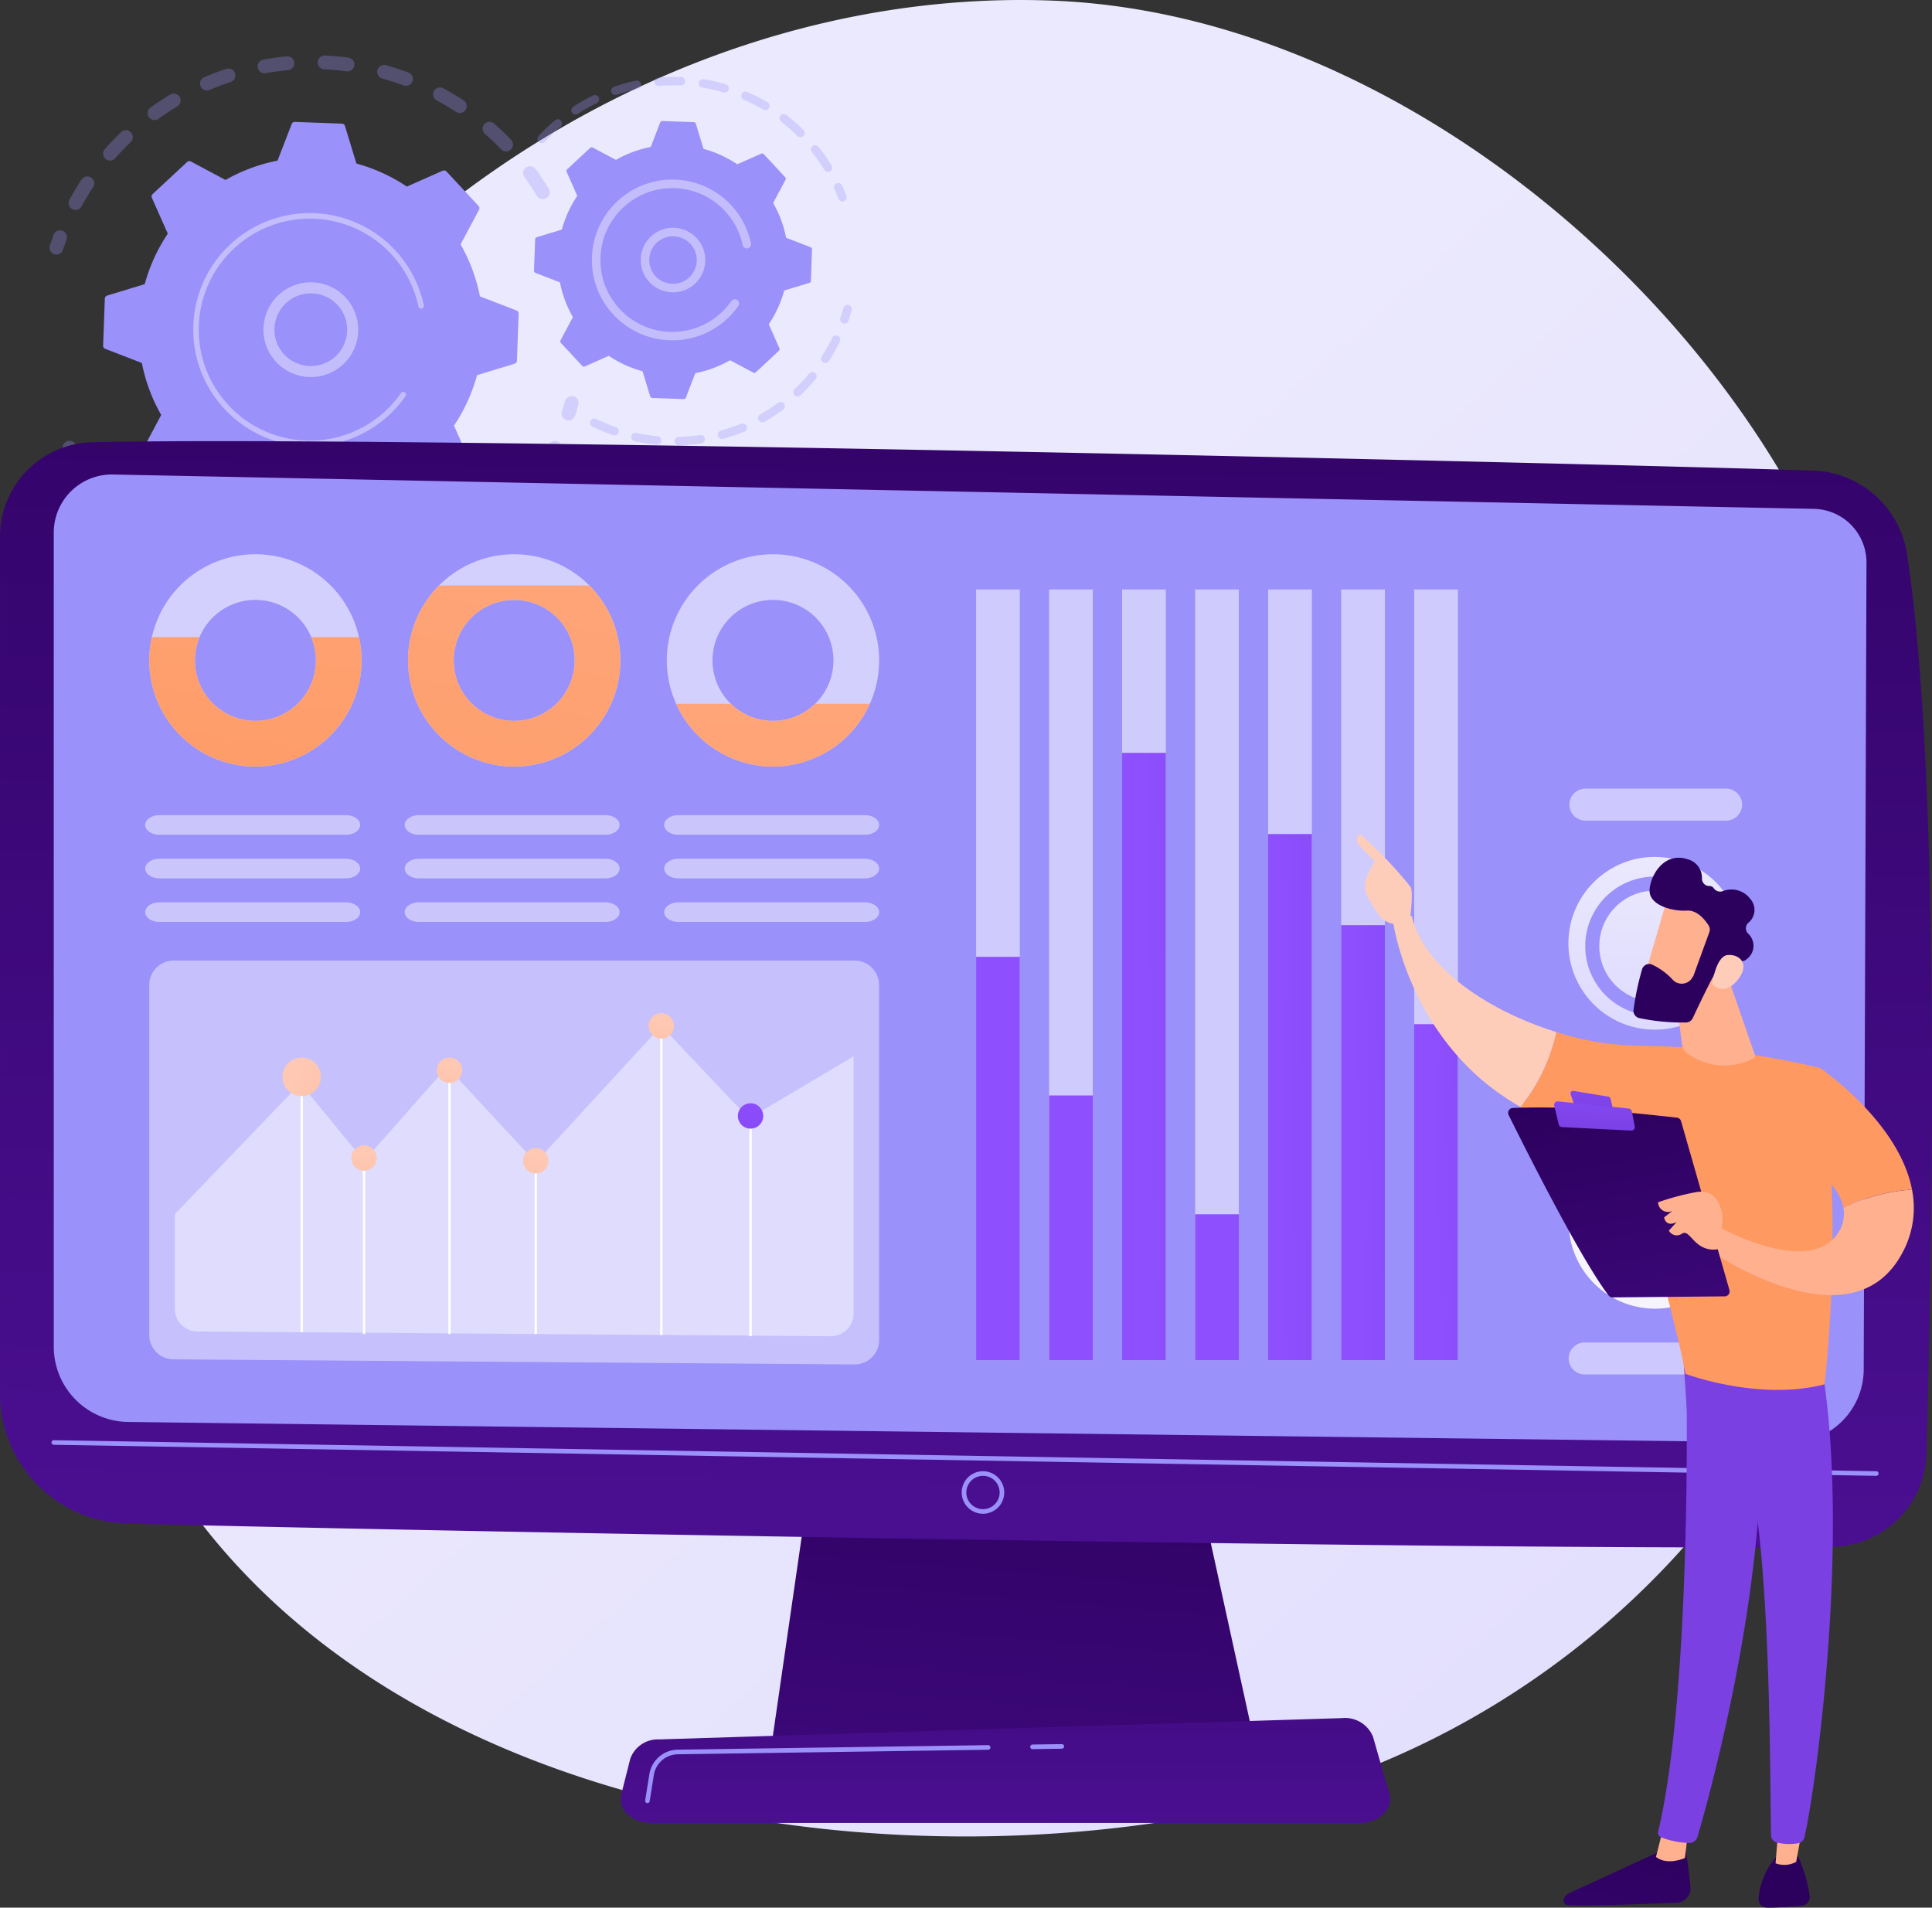 <svg xmlns="http://www.w3.org/2000/svg" xmlns:xlink="http://www.w3.org/1999/xlink" width="216.223" height="213.5" viewBox="0 0 216.223 213.5">
  <rect x="0" y="0" width="216.223" height="213.5" fill="#333333" stroke="none"/>
  <defs>
    <linearGradient id="linear-gradient" x1="1.078" y1="1.152" x2="0.384" y2="0.406" gradientUnits="objectBoundingBox">
      <stop offset="0" stop-color="#dedafe"/>
      <stop offset="1" stop-color="#ebe9fd"/>
    </linearGradient>
    <linearGradient id="linear-gradient-2" x1="0.664" y1="-0.362" x2="0.286" y2="2.337" gradientUnits="objectBoundingBox">
      <stop offset="0" stop-color="#2c005d"/>
      <stop offset="1" stop-color="#4a0f91"/>
    </linearGradient>
    <linearGradient id="linear-gradient-3" x1="0.519" y1="-0.334" x2="0.487" y2="0.978" xlink:href="#linear-gradient-2"/>
    <linearGradient id="linear-gradient-4" x1="0.488" y1="-4.387" x2="0.501" y2="1.057" xlink:href="#linear-gradient-2"/>
    <linearGradient id="linear-gradient-5" x1="2.193" y1="0.142" x2="6.638" y2="-0.798" gradientUnits="objectBoundingBox">
      <stop offset="0" stop-color="#8e4fff"/>
      <stop offset="1" stop-color="#7a40e2"/>
    </linearGradient>
    <linearGradient id="linear-gradient-6" x1="2.489" y1="-0.141" x2="6.934" y2="-1.573" xlink:href="#linear-gradient-5"/>
    <linearGradient id="linear-gradient-7" x1="0.551" y1="0.493" x2="4.996" y2="-0.131" xlink:href="#linear-gradient-5"/>
    <linearGradient id="linear-gradient-8" x1="2.346" y1="-0.579" x2="6.791" y2="-3.177" xlink:href="#linear-gradient-5"/>
    <linearGradient id="linear-gradient-9" x1="0.233" y1="0.543" x2="4.678" y2="-0.177" xlink:href="#linear-gradient-5"/>
    <linearGradient id="linear-gradient-10" x1="0.309" y1="0.537" x2="4.754" y2="-0.334" xlink:href="#linear-gradient-5"/>
    <linearGradient id="linear-gradient-11" x1="0.421" y1="0.52" x2="4.866" y2="-0.608" xlink:href="#linear-gradient-5"/>
    <clipPath id="clip-path">
      <path id="Trazado_102415" data-name="Trazado 102415" d="M935.656-1213.614a11.881,11.881,0,0,0-11.881,11.881,11.88,11.88,0,0,0,11.881,11.881,11.88,11.88,0,0,0,11.881-11.881A11.881,11.881,0,0,0,935.656-1213.614Zm0,18.649a6.769,6.769,0,0,1-6.769-6.769,6.769,6.769,0,0,1,6.769-6.769,6.769,6.769,0,0,1,6.769,6.769A6.769,6.769,0,0,1,935.656-1194.965Z" transform="translate(-923.775 1213.614)" fill="#fff" opacity="0.57"/>
    </clipPath>
    <linearGradient id="linear-gradient-12" x1="1.923" y1="-4.485" x2="0.061" y2="2.038" gradientUnits="objectBoundingBox">
      <stop offset="0" stop-color="#ffb08e"/>
      <stop offset="1" stop-color="#fe9962"/>
    </linearGradient>
    <clipPath id="clip-path-2">
      <path id="Trazado_102417" data-name="Trazado 102417" d="M1051.606-1213.614a11.881,11.881,0,0,0-11.881,11.881,11.88,11.88,0,0,0,11.881,11.881,11.881,11.881,0,0,0,11.881-11.881A11.881,11.881,0,0,0,1051.606-1213.614Zm0,18.649a6.769,6.769,0,0,1-6.769-6.769,6.769,6.769,0,0,1,6.769-6.769,6.769,6.769,0,0,1,6.769,6.769A6.769,6.769,0,0,1,1051.606-1194.965Z" transform="translate(-1039.725 1213.614)" fill="#fff" opacity="0.57"/>
    </clipPath>
    <linearGradient id="linear-gradient-13" x1="1.629" y1="-2.351" x2="-0.234" y2="2.354" xlink:href="#linear-gradient-12"/>
    <clipPath id="clip-path-3">
      <path id="Trazado_102419" data-name="Trazado 102419" d="M1167.555-1213.614a11.881,11.881,0,0,0-11.881,11.881,11.881,11.881,0,0,0,11.881,11.881,11.881,11.881,0,0,0,11.881-11.881A11.881,11.881,0,0,0,1167.555-1213.614Zm0,18.649a6.769,6.769,0,0,1-6.769-6.769,6.769,6.769,0,0,1,6.769-6.769,6.769,6.769,0,0,1,6.769,6.769A6.769,6.769,0,0,1,1167.555-1194.965Z" transform="translate(-1155.674 1213.614)" fill="#fff" opacity="0.57"/>
    </clipPath>
    <linearGradient id="linear-gradient-14" x1="1.459" y1="-6.217" x2="-0.404" y2="6.829" xlink:href="#linear-gradient-12"/>
    <linearGradient id="linear-gradient-15" x1="0.918" y1="-0.764" x2="-1.18" y2="5.578" gradientUnits="objectBoundingBox">
      <stop offset="0" stop-color="#fecdba"/>
      <stop offset="1" stop-color="#ffb08e"/>
    </linearGradient>
    <linearGradient id="linear-gradient-16" x1="0.918" y1="-0.764" x2="-1.18" y2="5.579" xlink:href="#linear-gradient-15"/>
    <linearGradient id="linear-gradient-17" x1="0.918" y1="-0.764" x2="-1.18" y2="5.578" xlink:href="#linear-gradient-15"/>
    <linearGradient id="linear-gradient-18" x1="0.918" y1="-0.764" x2="-1.18" y2="5.578" xlink:href="#linear-gradient-15"/>
    <linearGradient id="linear-gradient-19" x1="0.918" y1="-0.764" x2="-1.18" y2="5.579" xlink:href="#linear-gradient-15"/>
    <linearGradient id="linear-gradient-20" x1="0.918" y1="-0.764" x2="-1.18" y2="5.579" xlink:href="#linear-gradient-5"/>
    <linearGradient id="linear-gradient-21" x1="0" y1="0.5" x2="1" y2="0.5" xlink:href="#linear-gradient"/>
    <linearGradient id="linear-gradient-23" x1="1.327" y1="-0.174" x2="-0.781" y2="1.65" gradientUnits="objectBoundingBox">
      <stop offset="0" stop-color="#abfd3f"/>
      <stop offset="1" stop-color="#d9543c"/>
    </linearGradient>
    <linearGradient id="linear-gradient-24" x1="0.338" y1="-0.484" x2="-2.497" y2="6.012" xlink:href="#linear-gradient-2"/>
    <linearGradient id="linear-gradient-25" x1="-5.201" y1="0.5" x2="-4.201" y2="0.5" xlink:href="#linear-gradient-15"/>
    <linearGradient id="linear-gradient-26" x1="-2.31" y1="0.5" x2="-1.31" y2="0.5" xlink:href="#linear-gradient-5"/>
    <linearGradient id="linear-gradient-27" x1="-4.538" y1="-2.223" x2="-11.555" y2="5.384" xlink:href="#linear-gradient-2"/>
    <linearGradient id="linear-gradient-28" x1="-14.531" y1="0.5" x2="-13.531" y2="0.5" xlink:href="#linear-gradient-15"/>
    <linearGradient id="linear-gradient-29" x1="-2.253" y1="0.5" x2="-1.253" y2="0.5" xlink:href="#linear-gradient-5"/>
    <linearGradient id="linear-gradient-30" x1="55.646" y1="-14.715" x2="53.246" y2="-14.061" xlink:href="#linear-gradient-12"/>
    <linearGradient id="linear-gradient-31" x1="1.397" y1="0.5" x2="2.397" y2="0.5" xlink:href="#linear-gradient-15"/>
    <linearGradient id="linear-gradient-32" x1="299.032" y1="1.605" x2="301.033" y2="4.278" xlink:href="#linear-gradient-15"/>
    <linearGradient id="linear-gradient-33" x1="17.879" y1="0.706" x2="19.898" y2="-1.072" xlink:href="#linear-gradient-15"/>
    <linearGradient id="linear-gradient-34" x1="137.337" y1="-38.594" x2="131.31" y2="-36.922" xlink:href="#linear-gradient-12"/>
    <linearGradient id="linear-gradient-35" x1="-2.144" y1="0.5" x2="-1.144" y2="0.5" xlink:href="#linear-gradient-15"/>
    <linearGradient id="linear-gradient-36" x1="0.112" y1="-0.062" x2="0.626" y2="2.428" xlink:href="#linear-gradient-2"/>
    <linearGradient id="linear-gradient-37" x1="0.798" y1="-3.497" x2="0.225" y2="1.805" xlink:href="#linear-gradient-5"/>
    <linearGradient id="linear-gradient-38" x1="0.463" y1="-1.235" x2="0.32" y2="1.146" xlink:href="#linear-gradient-5"/>
    <linearGradient id="linear-gradient-39" x1="-3.15" y1="0.5" x2="-2.15" y2="0.5" xlink:href="#linear-gradient-15"/>
    <linearGradient id="linear-gradient-40" x1="-3.069" y1="0.5" x2="-2.069" y2="0.5" xlink:href="#linear-gradient-15"/>
    <linearGradient id="linear-gradient-41" x1="17.117" y1="-24.254" x2="15.908" y2="-22.96" xlink:href="#linear-gradient-15"/>
    <linearGradient id="linear-gradient-42" x1="11.695" y1="-15.385" x2="12.732" y2="-15.385" xlink:href="#linear-gradient-2"/>
    <linearGradient id="linear-gradient-43" x1="40.293" y1="-75.226" x2="42.98" y2="-77.768" xlink:href="#linear-gradient-15"/>
  </defs>
  <g id="Grupo_53894" data-name="Grupo 53894" transform="translate(-856.897 1461.956)">
    <path id="Trazado_102390" data-name="Trazado 102390" d="M1062.356-1286.7a93.9,93.9,0,0,1-50.577,27.626c-47.308,9.28-111.253-4.865-125.653-57.025-8.777-31.791-2.631-68.974,15.4-96.519,19.816-30.276,55.59-50.706,92.2-49.265,35.823,1.41,70.935,29.609,85.775,60.974C1098.216-1361.358,1089.9-1315.759,1062.356-1286.7Z" transform="translate(-18.963)" fill="url(#linear-gradient)"/>
    <g id="Grupo_53866" data-name="Grupo 53866" transform="translate(862.436 -1455.742)">
      <g id="Grupo_53860" data-name="Grupo 53860">
        <g id="Grupo_53856" data-name="Grupo 53856" opacity="0.3">
          <path id="Trazado_102391" data-name="Trazado 102391" d="M941.117-1421.107a.774.774,0,0,1-1.062-.262c-.429-.71-.9-1.413-1.387-2.087a.774.774,0,0,1,.158-1.072l.012-.009a.774.774,0,0,1,1.081.171c.517.71,1.008,1.449,1.46,2.2a.774.774,0,0,1-.194,1.016C941.163-1421.137,941.14-1421.121,941.117-1421.107Zm-5.064-5.469c-.578-.6-1.187-1.183-1.811-1.73a.774.774,0,0,1-.072-1.092.773.773,0,0,1,1.092-.072c.656.576,1.3,1.188,1.906,1.821a.774.774,0,0,1-.021,1.094.81.81,0,0,1-.07.06A.774.774,0,0,1,936.053-1426.576ZM931-1430.769c-.7-.456-1.419-.887-2.152-1.282a.774.774,0,0,1-.314-1.048.774.774,0,0,1,1.048-.314c.771.416,1.533.87,2.266,1.351a.774.774,0,0,1,.223,1.071.77.77,0,0,1-.18.193A.774.774,0,0,1,931-1430.769Zm-5.86-2.959c-.781-.289-1.583-.548-2.385-.77a.773.773,0,0,1-.54-.951.774.774,0,0,1,.951-.54c.844.233,1.689.506,2.511.81a.773.773,0,0,1,.456.994.77.77,0,0,1-.258.348A.774.774,0,0,1,925.143-1433.728Zm-6.374-1.58c-.823-.108-1.664-.183-2.5-.222a.774.774,0,0,1-.737-.809.773.773,0,0,1,.809-.736c.876.041,1.76.12,2.626.234a.773.773,0,0,1,.666.868.77.77,0,0,1-.3.515A.771.771,0,0,1,918.769-1435.308Zm-6.564-.13c-.828.076-1.664.189-2.483.335a.774.774,0,0,1-.9-.625.774.774,0,0,1,.625-.9c.862-.154,1.741-.273,2.613-.353a.774.774,0,0,1,.841.7.772.772,0,0,1-.3.688A.77.77,0,0,1,912.2-1435.438Zm-24.148,15.554a.774.774,0,0,1-.312-1.049c.417-.77.873-1.531,1.355-2.264a.773.773,0,0,1,1.071-.22.773.773,0,0,1,.221,1.071c-.458.7-.891,1.419-1.287,2.15a.769.769,0,0,1-.213.248A.773.773,0,0,1,888.057-1419.885Zm17.722-14.226c-.79.259-1.579.554-2.344.88a.774.774,0,0,1-1.015-.409.775.775,0,0,1,.409-1.015c.806-.343,1.636-.654,2.469-.926a.774.774,0,0,1,.976.495.774.774,0,0,1-.268.857A.778.778,0,0,1,905.779-1434.111Zm-14.009,8.6a.774.774,0,0,1-.069-1.092c.578-.656,1.193-1.3,1.826-1.9a.772.772,0,0,1,1.094.024.774.774,0,0,1-.023,1.094c-.6.576-1.185,1.185-1.735,1.809a.781.781,0,0,1-.114.106A.773.773,0,0,1,891.77-1425.511Zm8.042-5.87c-.712.428-1.415.893-2.089,1.382a.773.773,0,0,1-1.08-.172.773.773,0,0,1,.159-1.07l.013-.01c.71-.515,1.45-1,2.2-1.455a.774.774,0,0,1,1.062.264.774.774,0,0,1-.2,1.015C899.859-1431.411,899.836-1431.4,899.812-1431.381Z" transform="translate(-885.508 1437.077)" fill="#9a91fa"/>
          <path id="Trazado_102392" data-name="Trazado 102392" d="M880.313-1356.2a.769.769,0,0,0,.268-.376c.123-.379.257-.762.4-1.138a.774.774,0,0,0-.456-.994.773.773,0,0,0-.994.456c-.147.4-.287.8-.417,1.2a.774.774,0,0,0,.5.975A.773.773,0,0,0,880.313-1356.2Z" transform="translate(-879.072 1378.322)" fill="#9a91fa"/>
        </g>
        <g id="Grupo_53857" data-name="Grupo 53857" transform="translate(1.47 38.111)" opacity="0.3">
          <path id="Trazado_102393" data-name="Trazado 102393" d="M886.758-1261.947a.774.774,0,0,0,.215-.98c-.188-.352-.371-.714-.545-1.075a.773.773,0,0,0-1.032-.362.773.773,0,0,0-.362,1.032c.183.381.376.762.573,1.132a.774.774,0,0,0,1.046.319A.773.773,0,0,0,886.758-1261.947Z" transform="translate(-884.958 1269.45)" fill="#9a91fa"/>
          <path id="Trazado_102394" data-name="Trazado 102394" d="M938.495-1251.121a.773.773,0,0,1-1.075-.2.774.774,0,0,1,.2-1.075c.672-.459,1.334-.953,1.977-1.475a.774.774,0,0,1,1.088.113.774.774,0,0,1-.113,1.088q-.418.339-.843.661C939.326-1251.7,938.91-1251.4,938.495-1251.121Zm4.072-4.388a.773.773,0,0,1-.035-1.093c.561-.6,1.1-1.227,1.61-1.868a.773.773,0,0,1,1.086-.127.774.774,0,0,1,.126,1.086c-.534.675-1.1,1.337-1.695,1.966a.791.791,0,0,1-.1.088A.774.774,0,0,1,942.566-1255.509Zm-7.707,6.521c-.771.383-1.568.74-2.37,1.057a.774.774,0,0,1-1-.434.774.774,0,0,1,.434-1c.762-.3,1.519-.64,2.25-1a.774.774,0,0,1,1.037.348.774.774,0,0,1-.225.961A.785.785,0,0,1,934.859-1248.988Zm11.82-11.727a.773.773,0,0,1-.274-1.059c.415-.706.805-1.438,1.159-2.175a.773.773,0,0,1,1.032-.363.773.773,0,0,1,.363,1.032c-.373.777-.784,1.548-1.221,2.291a.772.772,0,0,1-.2.224A.774.774,0,0,1,946.679-1260.714Zm-18.2,14.063c-.835.2-1.691.376-2.544.51a.774.774,0,0,1-.884-.644.773.773,0,0,1,.644-.885c.81-.127,1.623-.29,2.416-.485a.774.774,0,0,1,.935.567.774.774,0,0,1-.285.8A.769.769,0,0,1,928.476-1246.651Zm-6.741.881c-.862.017-1.734,0-2.594-.057a.773.773,0,0,1-.723-.821.773.773,0,0,1,.821-.723c.817.052,1.646.07,2.465.054a.774.774,0,0,1,.789.758.773.773,0,0,1-.307.632A.77.77,0,0,1,921.735-1245.77Zm-6.773-.609c-.846-.171-1.693-.38-2.52-.62a.774.774,0,0,1-.527-.959.773.773,0,0,1,.959-.527c.785.229,1.591.427,2.394.589a.773.773,0,0,1,.6.911.771.771,0,0,1-.291.463A.772.772,0,0,1,914.962-1246.379Zm-6.478-2.072c-.788-.352-1.57-.741-2.324-1.158a.774.774,0,0,1-.3-1.051.774.774,0,0,1,1.051-.3c.716.4,1.458.765,2.207,1.1a.773.773,0,0,1,.391,1.021.771.771,0,0,1-.239.3A.773.773,0,0,1,908.484-1248.452Zm-5.868-3.447c-.689-.516-1.366-1.067-2.01-1.64a.774.774,0,0,1-.064-1.092.774.774,0,0,1,1.092-.064c.612.544,1.255,1.068,1.909,1.558a.773.773,0,0,1,.156,1.082.773.773,0,0,1-.153.154A.774.774,0,0,1,902.616-1251.9Zm-4.963-4.647c-.413-.481-.816-.981-1.2-1.486q-.208-.274-.408-.551a.765.765,0,0,1,.173-1.08.773.773,0,0,1,1.08.173q.191.263.388.524c.363.48.747.955,1.139,1.413a.773.773,0,0,1-.083,1.091l-.037.03A.774.774,0,0,1,897.653-1256.545Z" transform="translate(-893.165 1269.411)" fill="#9a91fa"/>
          <path id="Trazado_102395" data-name="Trazado 102395" d="M1109.792-1281.923a.771.771,0,0,0,.269-.38c.128-.4.25-.808.362-1.216a.773.773,0,0,0-.54-.951.773.773,0,0,0-.951.54c-.107.388-.223.776-.344,1.155a.773.773,0,0,0,.5.973A.773.773,0,0,0,1109.792-1281.923Z" transform="translate(-1052.703 1284.498)" fill="#9a91fa"/>
        </g>
        <g id="Grupo_53859" data-name="Grupo 53859" transform="translate(5.995 7.431)">
          <path id="Trazado_102396" data-name="Trazado 102396" d="M949.581-1385.868a.362.362,0,0,0-.231-.35l-4.1-1.584a19.175,19.175,0,0,0-2.165-5.82l2.068-3.881a.362.362,0,0,0-.054-.416l-3.594-3.865a.361.361,0,0,0-.411-.084l-4.02,1.781a19.168,19.168,0,0,0-5.648-2.582l-1.282-4.209a.362.362,0,0,0-.333-.256l-5.275-.192a.361.361,0,0,0-.35.231l-1.585,4.1a19.168,19.168,0,0,0-5.82,2.165l-3.88-2.068a.361.361,0,0,0-.416.054l-3.865,3.594a.362.362,0,0,0-.084.411l1.781,4.021a19.161,19.161,0,0,0-2.581,5.648l-4.209,1.282a.361.361,0,0,0-.256.333l-.192,5.274a.361.361,0,0,0,.231.35l4.105,1.585a19.154,19.154,0,0,0,2.165,5.82l-2.068,3.88a.361.361,0,0,0,.054.416l3.594,3.865a.361.361,0,0,0,.411.084l4.02-1.781a19.159,19.159,0,0,0,5.648,2.581l1.282,4.209a.361.361,0,0,0,.333.256l5.274.192a.362.362,0,0,0,.35-.231l1.584-4.105a19.158,19.158,0,0,0,5.82-2.164l3.881,2.068a.362.362,0,0,0,.416-.054l3.865-3.594a.362.362,0,0,0,.084-.411l-1.781-4.02a19.163,19.163,0,0,0,2.581-5.648l4.209-1.283a.361.361,0,0,0,.256-.332Z" transform="translate(-903.073 1407.326)" fill="#9a91fa"/>
          <g id="Grupo_53858" data-name="Grupo 53858" transform="translate(17.946 17.95)">
            <path id="Trazado_102397" data-name="Trazado 102397" d="M982.782-1325.507a5.311,5.311,0,0,1-7.2-2.1,5.27,5.27,0,0,1-.442-4.036,5.268,5.268,0,0,1,2.542-3.167,5.311,5.311,0,0,1,7.2,2.1,5.313,5.313,0,0,1-1.445,6.78A5.355,5.355,0,0,1,982.782-1325.507Zm-6.457-5.789a4.04,4.04,0,0,0,.339,3.095,4.072,4.072,0,0,0,5.523,1.61,4.072,4.072,0,0,0,1.61-5.523,4.073,4.073,0,0,0-5.523-1.609,4.161,4.161,0,0,0-.506.328A4.038,4.038,0,0,0,976.325-1331.3Z" transform="translate(-974.923 1335.462)" fill="#c3bdfb"/>
          </g>
          <path id="Trazado_102398" data-name="Trazado 102398" d="M964.4-1343.026a13.245,13.245,0,0,0,1.026-.862h0q.156-.144.307-.294a13.116,13.116,0,0,0,1.362-1.584l.017-.023.047-.065.091-.128a.31.31,0,0,0-.007-.364.3.3,0,0,0-.07-.067.309.309,0,0,0-.431.077,12.488,12.488,0,0,1-1.737,2,12.424,12.424,0,0,1-11.6,2.919,12.347,12.347,0,0,1-5.956-3.557,12.556,12.556,0,0,1-.823-.979,12.329,12.329,0,0,1-2.5-7.933,12.344,12.344,0,0,1,3.956-8.648,12.438,12.438,0,0,1,17.561.638,12.448,12.448,0,0,1,.812.967,12.387,12.387,0,0,1,2.244,4.9.308.308,0,0,0,.056.122.309.309,0,0,0,.311.116.309.309,0,0,0,.239-.367,13.009,13.009,0,0,0-2.355-5.15,13.15,13.15,0,0,0-.852-1.015,13.061,13.061,0,0,0-18.436-.67,12.958,12.958,0,0,0-4.153,9.079,12.944,12.944,0,0,0,2.62,8.329,13.243,13.243,0,0,0,.863,1.028,12.959,12.959,0,0,0,9.079,4.153A12.945,12.945,0,0,0,964.4-1343.026Z" transform="translate(-933.403 1376.682)" fill="#c3bdfb"/>
        </g>
      </g>
      <g id="Grupo_53865" data-name="Grupo 53865" transform="translate(54.22 2.378)">
        <g id="Grupo_53861" data-name="Grupo 53861" transform="translate(0.391)" opacity="0.3">
          <path id="Trazado_102399" data-name="Trazado 102399" d="M1231.816-1377.955a.478.478,0,0,0,.158-.55c-.144-.379-.3-.759-.468-1.13a.478.478,0,0,0-.632-.24.477.477,0,0,0-.24.631c.159.353.308.715.446,1.077a.478.478,0,0,0,.616.277A.48.48,0,0,0,1231.816-1377.955Z" transform="translate(-1197.402 1391.815)" fill="#9a91fa"/>
          <path id="Trazado_102400" data-name="Trazado 102400" d="M1130.471-1416.968a.478.478,0,0,1-.656-.16,19.783,19.783,0,0,0-1.128-1.657q-.127-.168-.259-.334a.478.478,0,0,1,.078-.671.5.5,0,0,1,.672.078q.137.174.271.35a20.708,20.708,0,0,1,1.182,1.738.478.478,0,0,1-.119.629A.464.464,0,0,1,1130.471-1416.968Zm-3.661-3.959a19.821,19.821,0,0,0-1.826-1.6.477.477,0,0,1-.087-.67.479.479,0,0,1,.67-.087,20.757,20.757,0,0,1,1.914,1.674.478.478,0,0,1,0,.676.472.472,0,0,1-.052.045A.478.478,0,0,1,1126.81-1420.928Zm-3.837-2.955a19.628,19.628,0,0,0-2.163-1.1.478.478,0,0,1-.249-.628.477.477,0,0,1,.628-.249,20.628,20.628,0,0,1,2.268,1.152.478.478,0,0,1,.169.654.472.472,0,0,1-.123.138A.478.478,0,0,1,1122.973-1423.883Zm-4.445-1.922a19.712,19.712,0,0,0-2.366-.536.477.477,0,0,1-.395-.548.478.478,0,0,1,.548-.395,20.674,20.674,0,0,1,2.481.562.478.478,0,0,1,.324.593.477.477,0,0,1-.17.246A.476.476,0,0,1,1118.528-1425.805Zm-4.78-.779a19.937,19.937,0,0,0-2.425.054.478.478,0,0,1-.516-.436.477.477,0,0,1,.436-.516,20.867,20.867,0,0,1,2.542-.057.478.478,0,0,1,.459.5.478.478,0,0,1-.189.363A.475.475,0,0,1,1113.748-1426.584Zm-4.824.405a19.581,19.581,0,0,0-2.336.644.478.478,0,0,1-.607-.3.479.479,0,0,1,.3-.608,20.631,20.631,0,0,1,2.451-.675.478.478,0,0,1,.566.369.478.478,0,0,1-.179.479A.471.471,0,0,1,1108.924-1426.179Zm-4.576,1.572a19.62,19.62,0,0,0-2.109,1.2.478.478,0,0,1-.661-.139.481.481,0,0,1,.139-.662,20.709,20.709,0,0,1,2.211-1.256.478.478,0,0,1,.639.219.477.477,0,0,1-.14.59A.49.49,0,0,1,1104.348-1424.607Zm-6.484,4.35a.478.478,0,0,1-.026-.675,20.776,20.776,0,0,1,1.586-1.538c.084-.074.169-.147.254-.219a.473.473,0,0,1,.673.058.478.478,0,0,1-.057.673c-.08.067-.16.136-.24.206a19.782,19.782,0,0,0-1.514,1.469.491.491,0,0,1-.062.057A.478.478,0,0,1,1097.864-1420.257Z" transform="translate(-1097.711 1427.555)" fill="#9a91fa"/>
        </g>
        <g id="Grupo_53862" data-name="Grupo 53862" transform="translate(6.284 25.524)" opacity="0.3">
          <path id="Trazado_102401" data-name="Trazado 102401" d="M1142.913-1303.356a20.786,20.786,0,0,1-2.1,1.359.478.478,0,0,1-.651-.181.48.48,0,0,1,.181-.651,19.8,19.8,0,0,0,2-1.3.477.477,0,0,1,.668.1.478.478,0,0,1-.1.664Zm1.246-1.624a.477.477,0,0,1,.021-.675,19.938,19.938,0,0,0,1.637-1.738.479.479,0,0,1,.673-.06.478.478,0,0,1,.061.673,20.9,20.9,0,0,1-1.716,1.821.518.518,0,0,1-.04.033A.477.477,0,0,1,1144.159-1304.98Zm-5.6,4.078a20.77,20.77,0,0,1-2.366.812.478.478,0,0,1-.588-.333.478.478,0,0,1,.333-.588,19.833,19.833,0,0,0,2.257-.774.478.478,0,0,1,.624.259.478.478,0,0,1-.153.563A.475.475,0,0,1,1138.563-1300.9Zm8.809-7.752a.478.478,0,0,1-.142-.661,19.647,19.647,0,0,0,1.169-2.081.479.479,0,0,1,.638-.222.478.478,0,0,1,.222.638,20.47,20.47,0,0,1-1.226,2.182.49.49,0,0,1-.113.122A.478.478,0,0,1,1147.372-1308.654Zm-13.622,9.083a20.763,20.763,0,0,1-2.491.219.478.478,0,0,1-.491-.465.478.478,0,0,1,.465-.491,19.627,19.627,0,0,0,2.376-.209.478.478,0,0,1,.543.4.478.478,0,0,1-.184.452A.478.478,0,0,1,1133.751-1299.572Zm-4.992.137a20.87,20.87,0,0,1-2.472-.383.477.477,0,0,1-.365-.568.478.478,0,0,1,.568-.365,20,20,0,0,0,2.358.365.478.478,0,0,1,.431.521.478.478,0,0,1-.188.336A.475.475,0,0,1,1128.759-1299.435Zm-4.881-1.062a20.721,20.721,0,0,1-2.309-.966.478.478,0,0,1-.218-.64.478.478,0,0,1,.639-.218,19.524,19.524,0,0,0,2.2.92.478.478,0,0,1,.294.609.473.473,0,0,1-.162.224A.479.479,0,0,1,1123.878-1300.5Z" transform="translate(-1121.302 1315.088)" fill="#9a91fa"/>
          <path id="Trazado_102402" data-name="Trazado 102402" d="M1234.108-1323.369a.475.475,0,0,0,.164-.227c.132-.387.253-.78.359-1.167a.478.478,0,0,0-.334-.588.479.479,0,0,0-.588.334c-.1.37-.217.744-.342,1.114a.478.478,0,0,0,.3.606A.477.477,0,0,0,1234.108-1323.369Z" transform="translate(-1205.357 1325.368)" fill="#9a91fa"/>
        </g>
        <g id="Grupo_53864" data-name="Grupo 53864" transform="translate(0 4.954)">
          <path id="Trazado_102403" data-name="Trazado 102403" d="M1127.266-1393.362a.242.242,0,0,0-.155-.234l-2.747-1.06a12.826,12.826,0,0,0-1.448-3.895l1.384-2.6a.242.242,0,0,0-.036-.278l-2.4-2.586a.242.242,0,0,0-.275-.057l-2.69,1.192a12.834,12.834,0,0,0-3.779-1.727l-.858-2.817a.242.242,0,0,0-.223-.171l-3.529-.128a.242.242,0,0,0-.234.155l-1.06,2.747a12.831,12.831,0,0,0-3.895,1.448l-2.6-1.384a.242.242,0,0,0-.278.036l-2.586,2.405a.241.241,0,0,0-.056.275l1.192,2.69a12.814,12.814,0,0,0-1.727,3.779l-2.816.858a.242.242,0,0,0-.171.223l-.128,3.529a.242.242,0,0,0,.155.234l2.747,1.06a12.825,12.825,0,0,0,1.448,3.895l-1.384,2.6a.242.242,0,0,0,.036.278l2.4,2.586a.242.242,0,0,0,.275.057l2.69-1.192a12.831,12.831,0,0,0,3.78,1.727l.858,2.817a.242.242,0,0,0,.222.171l3.529.128a.242.242,0,0,0,.234-.155l1.06-2.747a12.816,12.816,0,0,0,3.895-1.448l2.6,1.384a.243.243,0,0,0,.279-.036l2.586-2.405a.242.242,0,0,0,.056-.275l-1.192-2.69a12.82,12.82,0,0,0,1.727-3.779l2.817-.858a.242.242,0,0,0,.171-.223Z" transform="translate(-1096.145 1407.721)" fill="#9a91fa"/>
          <g id="Grupo_53863" data-name="Grupo 53863" transform="translate(11.947 11.947)">
            <path id="Trazado_102404" data-name="Trazado 102404" d="M1149.329-1353.107a3.588,3.588,0,0,1-2.75.3,3.589,3.589,0,0,1-2.157-1.731,3.619,3.619,0,0,1,1.43-4.907,3.618,3.618,0,0,1,4.906,1.43,3.59,3.59,0,0,1,.3,2.749,3.586,3.586,0,0,1-1.281,1.866A3.68,3.68,0,0,1,1149.329-1353.107Zm-4.069-1.89a2.64,2.64,0,0,0,1.587,1.274,2.641,2.641,0,0,0,2.022-.222h0a2.644,2.644,0,0,0,1.273-1.587,2.639,2.639,0,0,0-.222-2.022,2.661,2.661,0,0,0-3.609-1.052,2.655,2.655,0,0,0-.328.212A2.663,2.663,0,0,0,1145.26-1355Z" transform="translate(-1143.977 1359.888)" fill="#c3bdfb"/>
          </g>
          <path id="Trazado_102405" data-name="Trazado 102405" d="M1136.542-1365.311a9.148,9.148,0,0,0,.7-.588,9.038,9.038,0,0,0,1.21-1.378l.047-.068a.478.478,0,0,0-.01-.562.477.477,0,0,0-.108-.1.478.478,0,0,0-.665.118,8.056,8.056,0,0,1-1.124,1.292h0l-.069.063a7.966,7.966,0,0,1-3.474,1.858,8.094,8.094,0,0,1-2.154.229h-.018l-.055,0a7.992,7.992,0,0,1-5.6-2.561,8.121,8.121,0,0,1-.533-.634,7.985,7.985,0,0,1-1.616-5.136,7.991,7.991,0,0,1,2.561-5.6,8,8,0,0,1,5.77-2.148,7.992,7.992,0,0,1,5.6,2.561,8.007,8.007,0,0,1,.526.626,8.02,8.02,0,0,1,1.452,3.175.472.472,0,0,0,.087.189.477.477,0,0,0,.48.179.478.478,0,0,0,.368-.567,8.979,8.979,0,0,0-1.625-3.553,9.091,9.091,0,0,0-.588-.7,8.941,8.941,0,0,0-6.264-2.865,8.932,8.932,0,0,0-6.455,2.4,8.938,8.938,0,0,0-2.865,6.264,8.929,8.929,0,0,0,1.807,5.746,9.213,9.213,0,0,0,.6.709A9.013,9.013,0,0,0,1136.542-1365.311Z" transform="translate(-1115.628 1388.041)" fill="#c3bdfb"/>
        </g>
      </g>
    </g>
    <g id="Grupo_53888" data-name="Grupo 53888" transform="translate(856.897 -1412.579)">
      <g id="Grupo_53867" data-name="Grupo 53867" transform="translate(0 0)">
        <path id="Trazado_102406" data-name="Trazado 102406" d="M1207.169-808.428l-4.669,32.22h54.168l-7.055-32.22Z" transform="translate(-1116.176 922.288)" fill="url(#linear-gradient-2)"/>
        <path id="Trazado_102407" data-name="Trazado 102407" d="M856.9-1253.581v95.9a14.548,14.548,0,0,0,14.173,14.544c35.027.9,157.537,3.094,190.881,2.6a10.7,10.7,0,0,0,10.539-10.4c.643-22.279,1.687-75.852-2.177-100.725a11.015,11.015,0,0,0-10.533-9.324c-29.349-.939-159.217-3.92-192.545-3.172A10.574,10.574,0,0,0,856.9-1253.581Z" transform="translate(-856.897 1264.274)" fill="url(#linear-gradient-3)"/>
        <path id="Trazado_102408" data-name="Trazado 102408" d="M880.988-1242.856v91.112a8.429,8.429,0,0,0,8.3,8.428l185.937,2.3a8.2,8.2,0,0,0,8.326-8.172l.311-90.3a6,6,0,0,0-5.853-6.02l-190.365-3.846A6.5,6.5,0,0,0,880.988-1242.856Z" transform="translate(-874.971 1253.083)" fill="#9a91fa"/>
        <path id="Trazado_102409" data-name="Trazado 102409" d="M1084.179-812.656h0l-203.965-3.475a.258.258,0,0,1-.253-.262.262.262,0,0,1,.262-.254l203.965,3.475a.258.258,0,0,1,.253.262A.258.258,0,0,1,1084.179-812.656Z" transform="translate(-874.196 928.454)" fill="#9a91fa"/>
        <path id="Trazado_102410" data-name="Trazado 102410" d="M1290.19-797.973a2.383,2.383,0,0,1-2.38-2.38,2.383,2.383,0,0,1,2.38-2.38,2.383,2.383,0,0,1,2.38,2.38A2.383,2.383,0,0,1,1290.19-797.973Zm0-4.244a1.867,1.867,0,0,0-1.864,1.865,1.867,1.867,0,0,0,1.864,1.864,1.867,1.867,0,0,0,1.865-1.864A1.867,1.867,0,0,0,1290.19-802.217Z" transform="translate(-1180.178 918.015)" fill="#9a91fa"/>
        <path id="Trazado_102411" data-name="Trazado 102411" d="M1217.686-680.388h-79.278c-2.154,0-3.771-1.533-3.355-3.18l1.017-4.023a3.279,3.279,0,0,1,3.218-2.147l76.427-2.385a3.38,3.38,0,0,1,3.474,2.083l1.834,6.408C1221.5-681.968,1219.875-680.388,1217.686-680.388Z" transform="translate(-1065.527 835.035)" fill="url(#linear-gradient-4)"/>
        <path id="Trazado_102412" data-name="Trazado 102412" d="M1318.768-679.9a.258.258,0,0,1-.258-.254.258.258,0,0,1,.254-.262l3.275-.048a.264.264,0,0,1,.262.254.258.258,0,0,1-.254.261l-3.275.048Z" transform="translate(-1203.21 826.286)" fill="#9a91fa"/>
        <path id="Trazado_102413" data-name="Trazado 102413" d="M1146.225-673.5a.256.256,0,0,1-.041,0,.258.258,0,0,1-.214-.3l.467-2.926a3.264,3.264,0,0,1,3.18-2.753l34.736-.508h0a.258.258,0,0,1,.258.254.258.258,0,0,1-.254.262l-34.736.508a2.749,2.749,0,0,0-2.679,2.319l-.467,2.926A.258.258,0,0,1,1146.225-673.5Z" transform="translate(-1073.764 825.924)" fill="#9a91fa"/>
      </g>
      <g id="Grupo_53869" data-name="Grupo 53869" transform="translate(109.243 16.595)">
        <g id="Grupo_53868" data-name="Grupo 53868" opacity="0.53">
          <rect id="Rectángulo_5339" data-name="Rectángulo 5339" width="4.89" height="86.259" fill="#fff"/>
          <rect id="Rectángulo_5340" data-name="Rectángulo 5340" width="4.89" height="86.259" transform="translate(8.171)" fill="#fff"/>
          <rect id="Rectángulo_5341" data-name="Rectángulo 5341" width="4.89" height="86.259" transform="translate(16.343)" fill="#fff"/>
          <rect id="Rectángulo_5342" data-name="Rectángulo 5342" width="4.89" height="86.259" transform="translate(24.514)" fill="#fff"/>
          <rect id="Rectángulo_5343" data-name="Rectángulo 5343" width="4.89" height="86.259" transform="translate(32.686)" fill="#fff"/>
          <rect id="Rectángulo_5344" data-name="Rectángulo 5344" width="4.89" height="86.259" transform="translate(40.857)" fill="#fff"/>
          <rect id="Rectángulo_5345" data-name="Rectángulo 5345" width="4.89" height="86.259" transform="translate(49.029)" fill="#fff"/>
        </g>
        <rect id="Rectángulo_5346" data-name="Rectángulo 5346" width="4.89" height="45.143" transform="translate(0 41.116)" fill="url(#linear-gradient-5)"/>
        <rect id="Rectángulo_5347" data-name="Rectángulo 5347" width="4.89" height="29.628" transform="translate(8.171 56.631)" fill="url(#linear-gradient-6)"/>
        <rect id="Rectángulo_5348" data-name="Rectángulo 5348" width="4.89" height="67.972" transform="translate(16.343 18.287)" fill="url(#linear-gradient-7)"/>
        <rect id="Rectángulo_5349" data-name="Rectángulo 5349" width="4.89" height="16.329" transform="translate(24.514 69.929)" fill="url(#linear-gradient-8)"/>
        <rect id="Rectángulo_5350" data-name="Rectángulo 5350" width="4.89" height="58.884" transform="translate(32.686 27.375)" fill="url(#linear-gradient-9)"/>
        <rect id="Rectángulo_5351" data-name="Rectángulo 5351" width="4.89" height="48.689" transform="translate(40.857 37.57)" fill="url(#linear-gradient-10)"/>
        <rect id="Rectángulo_5352" data-name="Rectángulo 5352" width="4.89" height="37.607" transform="translate(49.029 48.652)" fill="url(#linear-gradient-11)"/>
      </g>
      <g id="Grupo_53879" data-name="Grupo 53879" transform="translate(16.705 12.654)">
        <g id="Grupo_53872" data-name="Grupo 53872">
          <g id="Grupo_53871" data-name="Grupo 53871">
            <path id="Trazado_102414" data-name="Trazado 102414" d="M935.656-1213.614a11.881,11.881,0,0,0-11.881,11.881,11.88,11.88,0,0,0,11.881,11.881,11.88,11.88,0,0,0,11.881-11.881A11.881,11.881,0,0,0,935.656-1213.614Zm0,18.649a6.769,6.769,0,0,1-6.769-6.769,6.769,6.769,0,0,1,6.769-6.769,6.769,6.769,0,0,1,6.769,6.769A6.769,6.769,0,0,1,935.656-1194.965Z" transform="translate(-923.775 1213.614)" fill="#fff" opacity="0.57"/>
            <g id="Grupo_53870" data-name="Grupo 53870" clip-path="url(#clip-path)">
              <rect id="Rectángulo_5353" data-name="Rectángulo 5353" width="35.291" height="14.935" transform="translate(-4.711 9.268)" fill="url(#linear-gradient-12)"/>
            </g>
          </g>
        </g>
        <g id="Grupo_53875" data-name="Grupo 53875" transform="translate(28.962)">
          <g id="Grupo_53874" data-name="Grupo 53874">
            <path id="Trazado_102416" data-name="Trazado 102416" d="M1051.606-1213.614a11.881,11.881,0,0,0-11.881,11.881,11.88,11.88,0,0,0,11.881,11.881,11.881,11.881,0,0,0,11.881-11.881A11.881,11.881,0,0,0,1051.606-1213.614Zm0,18.649a6.769,6.769,0,0,1-6.769-6.769,6.769,6.769,0,0,1,6.769-6.769,6.769,6.769,0,0,1,6.769,6.769A6.769,6.769,0,0,1,1051.606-1194.965Z" transform="translate(-1039.725 1213.614)" fill="#fff" opacity="0.57"/>
            <g id="Grupo_53873" data-name="Grupo 53873" clip-path="url(#clip-path-2)">
              <rect id="Rectángulo_5354" data-name="Rectángulo 5354" width="35.291" height="20.708" transform="translate(-4.711 3.495)" fill="url(#linear-gradient-13)"/>
            </g>
          </g>
        </g>
        <g id="Grupo_53878" data-name="Grupo 53878" transform="translate(57.923)">
          <g id="Grupo_53877" data-name="Grupo 53877">
            <path id="Trazado_102418" data-name="Trazado 102418" d="M1167.555-1213.614a11.881,11.881,0,0,0-11.881,11.881,11.881,11.881,0,0,0,11.881,11.881,11.881,11.881,0,0,0,11.881-11.881A11.881,11.881,0,0,0,1167.555-1213.614Zm0,18.649a6.769,6.769,0,0,1-6.769-6.769,6.769,6.769,0,0,1,6.769-6.769,6.769,6.769,0,0,1,6.769,6.769A6.769,6.769,0,0,1,1167.555-1194.965Z" transform="translate(-1155.674 1213.614)" fill="#fff" opacity="0.57"/>
            <g id="Grupo_53876" data-name="Grupo 53876" clip-path="url(#clip-path-3)">
              <rect id="Rectángulo_5355" data-name="Rectángulo 5355" width="35.291" height="7.468" transform="translate(-4.71 16.735)" fill="url(#linear-gradient-14)"/>
            </g>
          </g>
        </g>
      </g>
      <g id="Grupo_53880" data-name="Grupo 53880" transform="translate(16.705 58.129)">
        <path id="Trazado_102420" data-name="Trazado 102420" d="M1002.7-986.347l-76.211-.572a2.737,2.737,0,0,1-2.716-2.737v-39.156a2.737,2.737,0,0,1,2.737-2.737h76.211a2.737,2.737,0,0,1,2.737,2.737v39.728A2.737,2.737,0,0,1,1002.7-986.347Z" transform="translate(-923.775 1031.549)" fill="#fff" opacity="0.44"/>
        <path id="Trazado_102421" data-name="Trazado 102421" d="M999.46-991.891l-9.8-10.361-14.052,15.283-9.915-10.7-9.3,10.512-7.131-8.663L935.21-981.187v10.581a2.545,2.545,0,0,0,2.526,2.545l70.881.533a2.546,2.546,0,0,0,2.565-2.545v-28.784Z" transform="translate(-932.354 1009.57)" fill="#fff" opacity="0.44"/>
        <rect id="Rectángulo_5356" data-name="Rectángulo 5356" width="0.258" height="24.65" transform="translate(67.166 17.391)" fill="#fff"/>
        <rect id="Rectángulo_5357" data-name="Rectángulo 5357" width="0.258" height="34.581" transform="translate(57.177 7.318)" fill="#fff"/>
        <rect id="Rectángulo_5358" data-name="Rectángulo 5358" width="0.258" height="19.378" transform="translate(43.126 22.415)" fill="#fff"/>
        <rect id="Rectángulo_5359" data-name="Rectángulo 5359" width="0.258" height="29.511" transform="translate(33.474 12.282)" fill="#fff"/>
        <rect id="Rectángulo_5360" data-name="Rectángulo 5360" width="0.258" height="19.693" transform="translate(23.911 22.1)" fill="#fff"/>
        <rect id="Rectángulo_5361" data-name="Rectángulo 5361" width="0.258" height="28.588" transform="translate(16.932 13.016)" fill="#fff"/>
        <circle id="Elipse_4025" data-name="Elipse 4025" cx="2.153" cy="2.153" r="2.153" transform="translate(14.247 14.182) rotate(-67.5)" fill="url(#linear-gradient-15)"/>
        <path id="Trazado_102422" data-name="Trazado 102422" d="M1017.18-947.329a1.419,1.419,0,0,1-1.419,1.419,1.419,1.419,0,0,1-1.419-1.419,1.419,1.419,0,0,1,1.419-1.419A1.419,1.419,0,0,1,1017.18-947.329Z" transform="translate(-991.721 969.429)" fill="url(#linear-gradient-16)"/>
        <path id="Trazado_102423" data-name="Trazado 102423" d="M1055.464-986.639a1.419,1.419,0,0,1-1.419,1.418,1.419,1.419,0,0,1-1.418-1.418,1.419,1.419,0,0,1,1.418-1.419A1.419,1.419,0,0,1,1055.464-986.639Z" transform="translate(-1020.443 998.921)" fill="url(#linear-gradient-17)"/>
        <path id="Trazado_102424" data-name="Trazado 102424" d="M1094.105-946.072a1.419,1.419,0,0,1-1.419,1.419,1.419,1.419,0,0,1-1.419-1.419,1.419,1.419,0,0,1,1.419-1.419A1.419,1.419,0,0,1,1094.105-946.072Z" transform="translate(-1049.432 968.486)" fill="url(#linear-gradient-18)"/>
        <path id="Trazado_102425" data-name="Trazado 102425" d="M1150.362-1006.513a1.419,1.419,0,0,1-1.419,1.419,1.419,1.419,0,0,1-1.419-1.419,1.419,1.419,0,0,1,1.419-1.419A1.419,1.419,0,0,1,1150.362-1006.513Z" transform="translate(-1091.637 1013.83)" fill="url(#linear-gradient-19)"/>
        <path id="Trazado_102426" data-name="Trazado 102426" d="M1190.353-966.185a1.418,1.418,0,0,1-1.418,1.418,1.418,1.418,0,0,1-1.419-1.418,1.418,1.418,0,0,1,1.419-1.418A1.418,1.418,0,0,1,1190.353-966.185Z" transform="translate(-1121.64 983.575)" fill="url(#linear-gradient-20)"/>
      </g>
      <g id="Grupo_53881" data-name="Grupo 53881" transform="translate(16.252 41.851)" opacity="0.48">
        <path id="Trazado_102427" data-name="Trazado 102427" d="M944.436-1057.648H923.545c-.874,0-1.583.493-1.583,1.1s.709,1.1,1.583,1.1h20.891c.874,0,1.582-.493,1.582-1.1S945.31-1057.648,944.436-1057.648Z" transform="translate(-921.962 1067.407)" fill="#fff"/>
        <path id="Trazado_102428" data-name="Trazado 102428" d="M944.436-1077.183H923.545c-.874,0-1.583.493-1.583,1.1s.709,1.1,1.583,1.1h20.891c.874,0,1.582-.494,1.582-1.1S945.31-1077.183,944.436-1077.183Z" transform="translate(-921.962 1082.063)" fill="#fff"/>
        <path id="Trazado_102429" data-name="Trazado 102429" d="M944.436-1096.719H923.545c-.874,0-1.583.494-1.583,1.1s.709,1.1,1.583,1.1h20.891c.874,0,1.582-.493,1.582-1.1S945.31-1096.719,944.436-1096.719Z" transform="translate(-921.962 1096.719)" fill="#fff"/>
      </g>
      <g id="Grupo_53882" data-name="Grupo 53882" transform="translate(45.292 41.851)" opacity="0.48">
        <path id="Trazado_102430" data-name="Trazado 102430" d="M1060.7-1057.648H1039.81c-.874,0-1.582.493-1.582,1.1s.709,1.1,1.582,1.1H1060.7c.874,0,1.582-.493,1.582-1.1S1061.576-1057.648,1060.7-1057.648Z" transform="translate(-1038.228 1067.407)" fill="#fff"/>
        <path id="Trazado_102431" data-name="Trazado 102431" d="M1060.7-1077.183H1039.81c-.874,0-1.582.493-1.582,1.1s.709,1.1,1.582,1.1H1060.7c.874,0,1.582-.494,1.582-1.1S1061.576-1077.183,1060.7-1077.183Z" transform="translate(-1038.228 1082.063)" fill="#fff"/>
        <path id="Trazado_102432" data-name="Trazado 102432" d="M1060.7-1096.719H1039.81c-.874,0-1.582.494-1.582,1.1s.709,1.1,1.582,1.1H1060.7c.874,0,1.582-.493,1.582-1.1S1061.576-1096.719,1060.7-1096.719Z" transform="translate(-1038.228 1096.719)" fill="#fff"/>
      </g>
      <g id="Grupo_53883" data-name="Grupo 53883" transform="translate(74.333 41.851)" opacity="0.48">
        <path id="Trazado_102433" data-name="Trazado 102433" d="M1176.968-1057.648h-20.891c-.874,0-1.582.493-1.582,1.1s.708,1.1,1.582,1.1h20.891c.874,0,1.583-.493,1.583-1.1S1177.842-1057.648,1176.968-1057.648Z" transform="translate(-1154.494 1067.407)" fill="#fff"/>
        <path id="Trazado_102434" data-name="Trazado 102434" d="M1176.968-1077.183h-20.891c-.874,0-1.582.493-1.582,1.1s.708,1.1,1.582,1.1h20.891c.874,0,1.583-.494,1.583-1.1S1177.842-1077.183,1176.968-1077.183Z" transform="translate(-1154.494 1082.063)" fill="#fff"/>
        <path id="Trazado_102435" data-name="Trazado 102435" d="M1176.968-1096.719h-20.891c-.874,0-1.582.494-1.582,1.1s.708,1.1,1.582,1.1h20.891c.874,0,1.583-.493,1.583-1.1S1177.842-1096.719,1176.968-1096.719Z" transform="translate(-1154.494 1096.719)" fill="#fff"/>
      </g>
      <g id="Grupo_53887" data-name="Grupo 53887" transform="translate(173.526 13.497)">
        <g id="Grupo_53884" data-name="Grupo 53884" transform="translate(1.422 32.45)">
          <circle id="Elipse_4026" data-name="Elipse 4026" cx="9.667" cy="9.667" r="9.667" transform="translate(0 19.296) rotate(-86.437)" fill="url(#linear-gradient-21)"/>
          <path id="Trazado_102436" data-name="Trazado 102436" d="M1580.717-1063.756a6.188,6.188,0,0,1,.465,2.359,6.209,6.209,0,0,1-6.209,6.209,6.209,6.209,0,0,1-6.209-6.209,6.209,6.209,0,0,1,6.209-6.209c.1,0,.209,0,.313.008v-1.574c-.1,0-.208-.007-.313-.007a7.782,7.782,0,0,0-7.782,7.782,7.782,7.782,0,0,0,7.782,7.782,7.782,7.782,0,0,0,7.782-7.782,7.761,7.761,0,0,0-.594-2.987Z" transform="translate(-1564.724 1071.961)" fill="#9a91fa"/>
          <path id="Trazado_102437" data-name="Trazado 102437" d="M1577.464-984.194h-15.753a1.79,1.79,0,0,0-1.79,1.79,1.79,1.79,0,0,0,1.79,1.79h15.753a1.79,1.79,0,0,0,1.79-1.79A1.79,1.79,0,0,0,1577.464-984.194Z" transform="translate(-1559.27 1008.204)" fill="#fff" opacity="0.5"/>
        </g>
        <g id="Grupo_53885" data-name="Grupo 53885" transform="translate(0 0)">
          <circle id="Elipse_4027" data-name="Elipse 4027" cx="9.667" cy="9.667" r="9.667" transform="matrix(0.23, -0.973, 0.973, 0.23, 0, 18.816)" fill="url(#linear-gradient-21)"/>
          <path id="Trazado_102438" data-name="Trazado 102438" d="M1578.025-1180.533a6.177,6.177,0,0,1-3.308.956,6.209,6.209,0,0,1-6.209-6.209,6.209,6.209,0,0,1,6.209-6.209q.157,0,.313.008v-1.574c-.1,0-.208-.007-.313-.007a7.782,7.782,0,0,0-7.782,7.782,7.782,7.782,0,0,0,7.782,7.782,7.747,7.747,0,0,0,4.089-1.16Z" transform="translate(-1563.11 1197.731)" fill="#9a91fa"/>
          <path id="Trazado_102439" data-name="Trazado 102439" d="M1577.631-1108.584h-15.753a1.79,1.79,0,0,0-1.79,1.79,1.79,1.79,0,0,0,1.79,1.79h15.753a1.79,1.79,0,0,0,1.79-1.79A1.79,1.79,0,0,0,1577.631-1108.584Z" transform="translate(-1557.974 1133.974)" fill="#fff" opacity="0.5"/>
        </g>
        <g id="Grupo_53886" data-name="Grupo 53886" transform="translate(1.456 63.678)">
          <circle id="Elipse_4028" data-name="Elipse 4028" cx="9.667" cy="9.667" r="9.667" transform="translate(0 19.296) rotate(-86.437)" fill="#fff" opacity="0.91"/>
          <path id="Trazado_102440" data-name="Trazado 102440" d="M1580.764-934.149a6.2,6.2,0,0,1-5.135,2.718,6.209,6.209,0,0,1-6.209-6.209,6.209,6.209,0,0,1,6.209-6.209c.105,0,.209,0,.313.008v-1.574c-.1,0-.208-.007-.313-.007a7.782,7.782,0,0,0-7.782,7.782,7.782,7.782,0,0,0,7.782,7.782,7.773,7.773,0,0,0,6.409-3.368Z" transform="translate(-1565.251 947.889)" fill="url(#linear-gradient-23)"/>
          <path id="Trazado_102441" data-name="Trazado 102441" d="M1561.573-856.857h15.753a1.79,1.79,0,0,0,1.79-1.79,1.79,1.79,0,0,0-1.79-1.79h-15.753a1.79,1.79,0,0,0-1.791,1.79A1.79,1.79,0,0,0,1561.573-856.857Z" transform="translate(-1559.201 884.132)" fill="#fff" opacity="0.5"/>
        </g>
      </g>
    </g>
    <g id="Grupo_53893" data-name="Grupo 53893" transform="translate(1008.77 -1368.64)">
      <path id="Trazado_102442" data-name="Trazado 102442" d="M1571.044-635.188s.417,2.362.622,4.7a1.611,1.611,0,0,1-1.541,1.745c-3.113.13-9.773.382-12.163.275a.524.524,0,0,1-.461-.718,1.173,1.173,0,0,1,.6-.632l11-5.056Z" transform="translate(-1534.352 748.379)" fill="url(#linear-gradient-24)"/>
      <path id="Trazado_102443" data-name="Trazado 102443" d="M1602.456-642.054l-.335,2.825s-1.927.9-3.243-.113l.8-3.148Z" transform="translate(-1565.422 753.857)" fill="url(#linear-gradient-25)"/>
      <path id="Trazado_102444" data-name="Trazado 102444" d="M1602.9-853.383c.145.738.777,36.815-3.079,52.982a.549.549,0,0,0,.322.638,9.552,9.552,0,0,0,3.141.638.945.945,0,0,0,.937-.678c1.1-3.751,6.385-22.545,7.074-40.5.77-20.061,0-.683,0-.683l-.452-12.4Z" transform="translate(-1566.118 912.075)" fill="url(#linear-gradient-26)"/>
      <path id="Trazado_102445" data-name="Trazado 102445" d="M1649.242-630.255a17,17,0,0,1,1.307,4.361.983.983,0,0,1-.865,1.177c-1.028.1-2.611.231-3.879.222a.98.98,0,0,1-.97-1.093,8.266,8.266,0,0,1,1.93-4.533Z" transform="translate(-1599.895 744.678)" fill="url(#linear-gradient-27)"/>
      <path id="Trazado_102446" data-name="Trazado 102446" d="M1655.554-645.3l-.783,4.272a2.763,2.763,0,0,1-2.306.158l.374-4.6Z" transform="translate(-1605.623 756.091)" fill="url(#linear-gradient-28)"/>
      <path id="Trazado_102447" data-name="Trazado 102447" d="M1626.5-854.942c3.154,19.035-.684,47.045-1.979,52.528a.855.855,0,0,1-.69.649,5.738,5.738,0,0,1-2.467-.1.783.783,0,0,1-.563-.721c-.174-4.433.139-31.643-2.8-42.4a2.445,2.445,0,0,0-.942-1.348l-5.7-4.055-.437-6.555Z" transform="translate(-1574.454 914.742)" fill="url(#linear-gradient-29)"/>
      <g id="Grupo_53889" data-name="Grupo 53889" transform="translate(4.03 9.094)">
        <path id="Trazado_102448" data-name="Trazado 102448" d="M1551.861-997.982a88.841,88.841,0,0,1,19.881,2.482c2.817,16.44.492,35.4.492,35.4-7.317,1.919-15.572-1.173-15.572-1.173-1.216-6.871-6.891-26.209-6.891-26.209a31.135,31.135,0,0,1-11.555-3.667,20.272,20.272,0,0,0,4.006-8.378A31.712,31.712,0,0,0,1551.861-997.982Z" transform="translate(-1523.942 1012.62)" fill="url(#linear-gradient-30)"/>
        <path id="Trazado_102449" data-name="Trazado 102449" d="M1481.066-1051.231a1.809,1.809,0,0,1,2.1-.591c1.391,5.875,8.684,10.639,16.177,12.968a20.27,20.27,0,0,1-4.006,8.378C1482.906-1037.467,1481.066-1051.231,1481.066-1051.231Z" transform="translate(-1481.066 1051.947)" fill="url(#linear-gradient-31)"/>
      </g>
      <g id="Grupo_53890" data-name="Grupo 53890">
        <path id="Trazado_102450" data-name="Trazado 102450" d="M1469.189-1078.261c-.1.309,1.028.779,1.69-.484.023-.605.391-3.2.03-3.692a48.3,48.3,0,0,0-5.662-5.92.889.889,0,0,0-.111,1.235l1.812,1.888a8.786,8.786,0,0,0-1.058,2.092,2.54,2.54,0,0,0,.253,1.869c.318.573.752,1.318,1.162,1.9A2.507,2.507,0,0,0,1469.189-1078.261Z" transform="translate(-1464.934 1088.357)" fill="url(#linear-gradient-32)"/>
        <path id="Trazado_102451" data-name="Trazado 102451" d="M1475.072-1070.952l1.651,1.4.518,1.394-1.472,1.633a18.985,18.985,0,0,0-.863-3.364C1474.538-1070.488,1474.729-1070.777,1475.072-1070.952Z" transform="translate(-1472.266 1075.299)" fill="url(#linear-gradient-33)"/>
      </g>
      <path id="Trazado_102452" data-name="Trazado 102452" d="M1657.924-974.253l3.625-9.152s8.829,6,10.281,13.6a20.89,20.89,0,0,0-7.675,2.057C1663.5-971.335,1657.924-974.253,1657.924-974.253Z" transform="translate(-1609.719 1009.62)" fill="url(#linear-gradient-34)"/>
      <path id="Trazado_102453" data-name="Trazado 102453" d="M1623.095-924.78s9.912,5.6,13.257.819a3.76,3.76,0,0,0,.689-2.921,20.892,20.892,0,0,1,7.675-2.057,10.5,10.5,0,0,1-1.141,7.2c-5.859,10.717-21.792-.592-21.792-.592Z" transform="translate(-1582.606 968.759)" fill="url(#linear-gradient-35)"/>
      <g id="Grupo_53891" data-name="Grupo 53891" transform="translate(16.917 28.769)">
        <path id="Trazado_102454" data-name="Trazado 102454" d="M1557.427-945.37l-5.41-18.892a.551.551,0,0,0-.466-.4c-.98-.114-3.82-.435-7.1-.713a80.55,80.55,0,0,0-11.278-.375.553.553,0,0,0-.452.8c1.559,3.153,7.97,15.981,11.181,20.183a.554.554,0,0,0,.446.219l12.552-.117A.553.553,0,0,0,1557.427-945.37Z" transform="translate(-1532.664 967.667)" fill="url(#linear-gradient-36)"/>
        <path id="Trazado_102455" data-name="Trazado 102455" d="M1564.844-972.522l-3.922-.653a.281.281,0,0,0-.313.366l.388,1.177a.281.281,0,0,0,.23.191l3.774.5a.281.281,0,0,0,.311-.343l-.24-1.027A.281.281,0,0,0,1564.844-972.522Z" transform="translate(-1553.618 973.179)" fill="url(#linear-gradient-37)"/>
        <path id="Trazado_102456" data-name="Trazado 102456" d="M1562.287-965.671l-.323-1.683a.389.389,0,0,0-.343-.314l-7.922-.8a.389.389,0,0,0-.418.478l.5,2.1a.389.389,0,0,0,.359.3l7.741.39A.389.389,0,0,0,1562.287-965.671Z" transform="translate(-1548.123 969.649)" fill="url(#linear-gradient-38)"/>
        <path id="Trazado_102457" data-name="Trazado 102457" d="M1606.491-921.532s.754-3.1.45-4.2-.893-2.513-2.856-2.2a28.716,28.716,0,0,0-4.279,1.141,1.124,1.124,0,0,0,1.609.97l-.925.716s.132,1.146,1.392.534l-.86.95a1,1,0,0,0,1.469.338C1603.417-923.885,1603.861-921.159,1606.491-921.532Z" transform="translate(-1583.035 939.265)" fill="url(#linear-gradient-39)"/>
      </g>
      <path id="Trazado_102458" data-name="Trazado 102458" d="M1612.786-1024.062l3.008,8.7a.313.313,0,0,1-.143.377,7.07,7.07,0,0,1-7.333-.493,1.475,1.475,0,0,1-.68-1.054l-.974-7.527Z" transform="translate(-1571.264 1040.121)" fill="url(#linear-gradient-40)"/>
      <g id="Grupo_53892" data-name="Grupo 53892" transform="translate(30.934 2.686)">
        <path id="Trazado_102459" data-name="Trazado 102459" d="M1595.457-1061.677c-.091.126-2.917,9.977-2.917,9.977l5.659,1.494,4.066-8.938S1596.973-1063.783,1595.457-1061.677Z" transform="translate(-1591.601 1066.067)" fill="url(#linear-gradient-41)"/>
        <path id="Trazado_102460" data-name="Trazado 102460" d="M1597.2-1070.02a.842.842,0,0,1,.078.737l-1.746,4.8a.821.821,0,0,1-.107.2,1.38,1.38,0,0,1-2.174.406,7.418,7.418,0,0,0-2.466-1.809.84.84,0,0,0-1.042.583,31.383,31.383,0,0,0-.953,4.532.836.836,0,0,0,.673.915,23.33,23.33,0,0,0,5.237.485.841.841,0,0,0,.716-.483c.581-1.236,2.222-4.7,2.835-5.6.57-.841,1.926-.828,2.546-.774a.846.846,0,0,0,.643-.215,1.852,1.852,0,0,0,.148-2.9.842.842,0,0,1,.038-1.172,1.86,1.86,0,0,0,.2-2.726,2.623,2.623,0,0,0-3.053-.824.873.873,0,0,1-1-.325.556.556,0,0,0-.491-.253.816.816,0,0,1-.831-.815,2.154,2.154,0,0,0-1.65-2.193c-2.471-.794-4.039,1.585-4.208,3.37s2.558,2.494,4.167,2.389C1595.938-1071.764,1596.815-1070.628,1597.2-1070.02Z" transform="translate(-1588.78 1077.603)" fill="url(#linear-gradient-42)"/>
        <path id="Trazado_102461" data-name="Trazado 102461" d="M1624.028-1030.824s.429-3.1,1.721-3.237,2.538.932,1.239,2.661C1625.372-1029.251,1624.028-1030.824,1624.028-1030.824Z" transform="translate(-1615.224 1044.946)" fill="url(#linear-gradient-43)"/>
      </g>
    </g>
  </g>
</svg>
